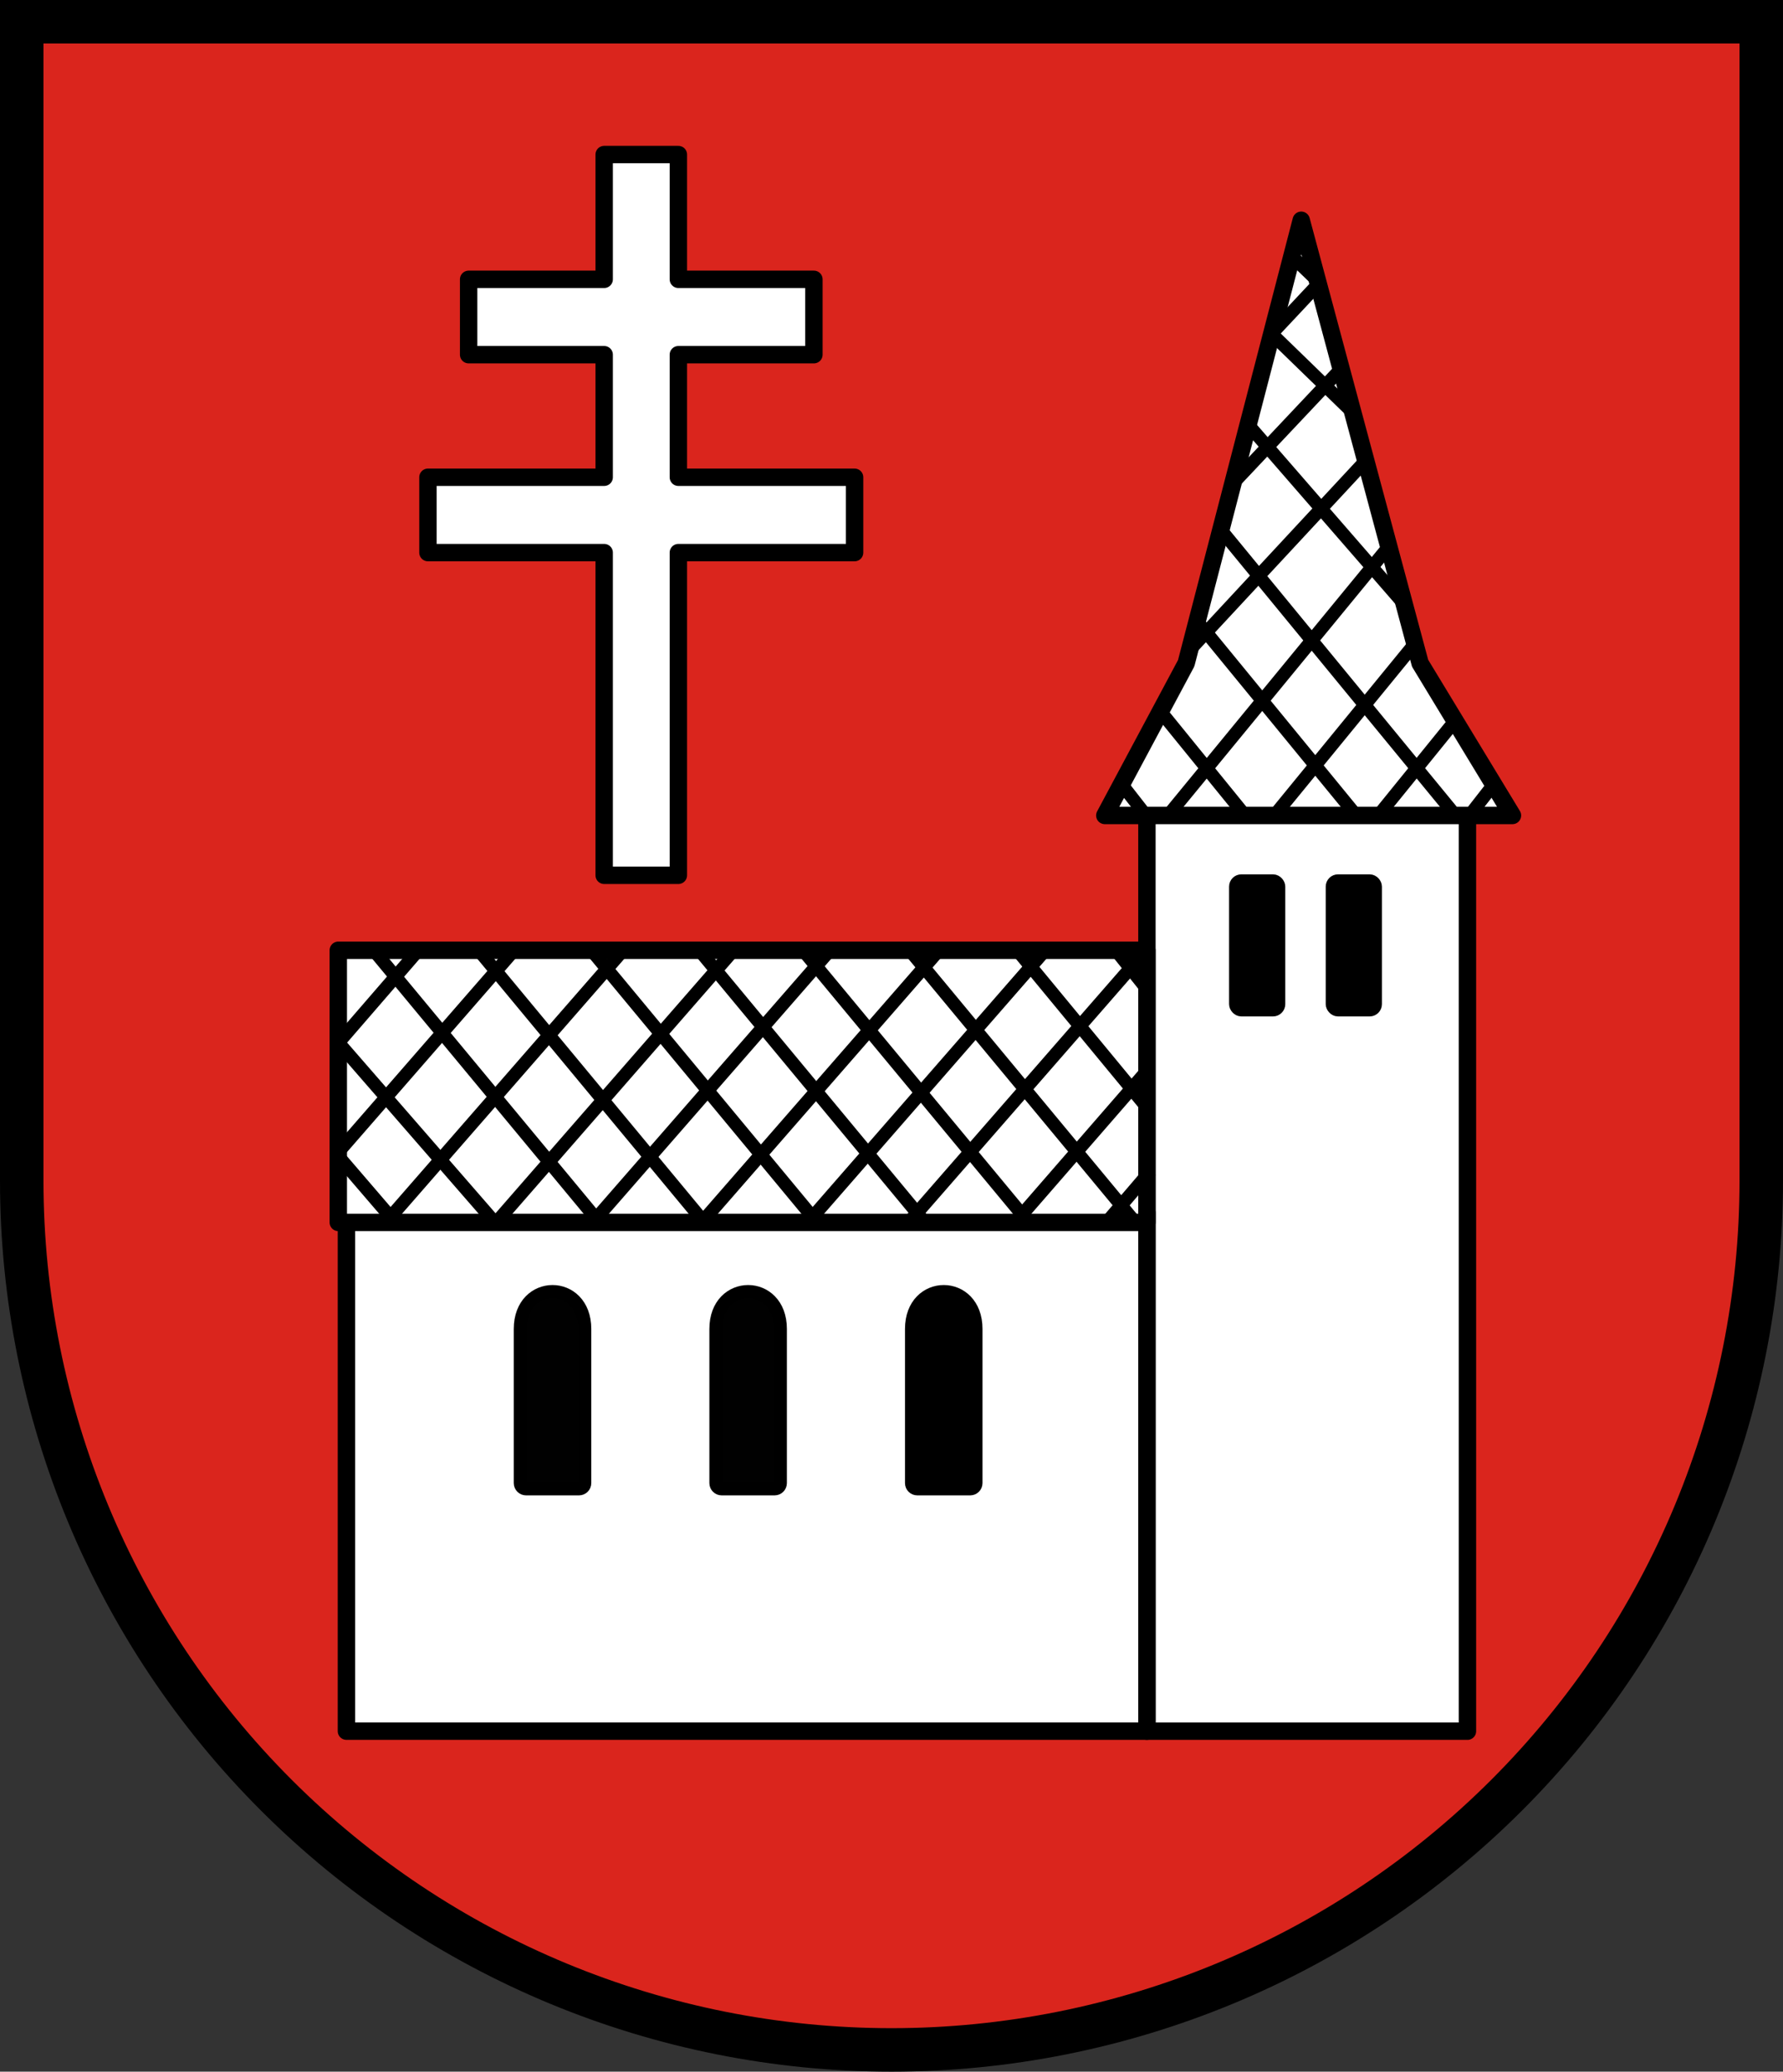 <?xml version="1.0" encoding="UTF-8"?>
<!-- Created with Inkscape (http://www.inkscape.org/) -->
<svg width="205mm" height="238.17mm" version="1.1" viewBox="0 0 205 238.17" xmlns="http://www.w3.org/2000/svg">
 <rect x="0" y="0" width="205" height="238.17" fill="#333333" stroke="none"/>
 <title>Wappen von Hofen</title>
 <g transform="translate(137.27 12.585)">
  <path d="m-134.77-10.085 2.2e-4 133.24c4e-5 26.503 10.536 51.921 29.289 70.662 18.754 18.741 44.189 29.269 70.71 29.269 26.522 8e-5 51.957-10.528 70.711-29.269 18.754-18.741 29.29-44.158 29.289-70.662l-8e-4 -133.24z" fill="#da251d"/>
  <g fill="#ffffff" stroke="#000000" stroke-linejoin="round" stroke-width="2">
   <g stroke-linecap="round" stroke-miterlimit="8">
    <path d="m-67.805 5.183v14.345h-15.584v8.664h15.584v14.091h-20.261v8.664h20.261v37.099h8.53v-37.099h20.261v-8.664h-20.261v-14.091h15.584v-8.664h-15.584v-14.345z" style="paint-order:normal"/>
    <rect x="-5.403" y="80.463" width="36.853" height="105.98" style="paint-order:normal"/>
    <rect x="-97.44" y="126.82" width="92.037" height="59.619" style="paint-order:normal"/>
   </g>
   <path d="m-10.246 81.167 9.358-17.503 13.227-50.927 13.666 50.927 10.619 17.503z"/>
  </g>
  <g fill="none" stroke="#000000">
   <g stroke-width="1.5">
    <path d="m22.661 49.941-25.608 31.183"/>
    <path d="m25.418 61.395-16.197 19.801"/>
    <path d="m30.073 70.226-8.723 10.759"/>
    <path d="m19.556 40.582-19.863 21.382"/>
    <path d="m17.099 29.621-12.587 13.35"/>
    <path d="m14.367 19.99-5.423 5.783"/>
    <path d="m3.104 48.333 26.784 32.605"/>
    <path d="m0.064 58.458 18.712 22.843"/>
    <path d="m-4.026 68.971 9.767 12.023"/>
    <path d="m-8.508 77.323 2.763 3.542"/>
    <path d="m5.923 35.874 18.217 20.965"/>
    <path d="m8.738 25.592 9.387 9.117"/>
    <path d="m10.912 16.52 3.716 3.589"/>
   </g>
   <path d="m34.459 77.608-2.755 3.531" stroke-width="1.5"/>
  </g>
  <rect x="-98.376" y="96.664" width="92.973" height="31.288" fill="#ffffff" stroke="#000000" stroke-linecap="round" stroke-linejoin="round" stroke-miterlimit="8" stroke-width="2" style="paint-order:normal"/>
  <g fill="none" stroke="#000000">
   <g stroke-width="1.5">
    <path d="m-65.671 96.713-27.078 31.049"/>
    <path d="m-52.976 96.713-27.078 31.049"/>
    <path d="m-41.884 96.713-27.078 31.049"/>
    <path d="m-29.59 96.981-27.078 31.049"/>
    <path d="m-17.028 96.58-27.078 31.049"/>
    <path d="m-5.669 96.847-27.078 31.049"/>
    <path d="m-5.259 110.36-15.343 17.656"/>
    <path d="m-4.967 122.01-5.237 6.119"/>
    <path d="m-78.217 96.722-20.154 23.147"/>
    <path d="m-88.888 96.339-9.77 11.294"/>
    <path d="m-94.486 96.446 25.742 31.049"/>
    <path d="m-82.192 96.713 25.742 31.049"/>
    <path d="m-69.229 96.713 25.742 31.049"/>
    <path d="m-56.935 96.58 25.742 31.049"/>
    <path d="m-44.908 96.713 25.742 31.049"/>
    <path d="m-32.747 96.58 25.742 31.049"/>
    <path d="m-20.474 96.465 15.116 18.316"/>
    <path d="m-8.888 96.769 3.571 4.475"/>
    <path d="m-98.362 107.27 17.59 20.225"/>
   </g>
   <path d="m-98.555 120.12 6.314 7.351" stroke-width="1.5"/>
  </g>
  <g fill="#000000" stroke="#000000" stroke-linecap="round" stroke-linejoin="round" stroke-width="1.5">
   <g>
    <rect x="15.905" y="88.684" width="4.961" height="14.836" rx=".661" ry=".661" style="paint-order:normal"/>
    <rect x="4.793" y="88.684" width="4.961" height="14.836" rx=".661" ry=".661" style="paint-order:normal"/>
    <path d="m-25.058 140.2v17.72c0 0.366-0.295 0.661-0.661 0.661h-6.089c-0.366 0-0.661-0.295-0.661-0.661v-17.72c0-5.731 7.412-5.737 7.412 0z" style="paint-order:normal"/>
   </g>
   <path d="m-47.548 140.2v17.72c0 0.366-0.295 0.661-0.661 0.661h-6.089c-0.366 0-0.661-0.295-0.661-0.661v-17.72c0-5.731 7.412-5.737 7.412 0z" fill-opacity=".996" style="paint-order:normal"/>
   <path d="m-70.038 140.2v17.72c0 0.366-0.295 0.661-0.661 0.661h-6.089c-0.366 0-0.661-0.295-0.661-0.661v-17.72c0-5.731 7.412-5.737 7.412 0z" fill-opacity=".996" style="paint-order:normal"/>
  </g>
  <path d="m-134.77-10.085 2.2e-4 133.24c4e-5 26.503 10.536 51.921 29.289 70.662 18.754 18.741 44.189 29.269 70.71 29.269 26.522 8e-5 51.957-10.528 70.711-29.269 18.754-18.741 29.29-44.158 29.289-70.662l-8e-4 -133.24z" fill="none" stroke="#000000" stroke-linecap="square" stroke-miterlimit="8" stroke-width="5"/>
 </g>
</svg>
